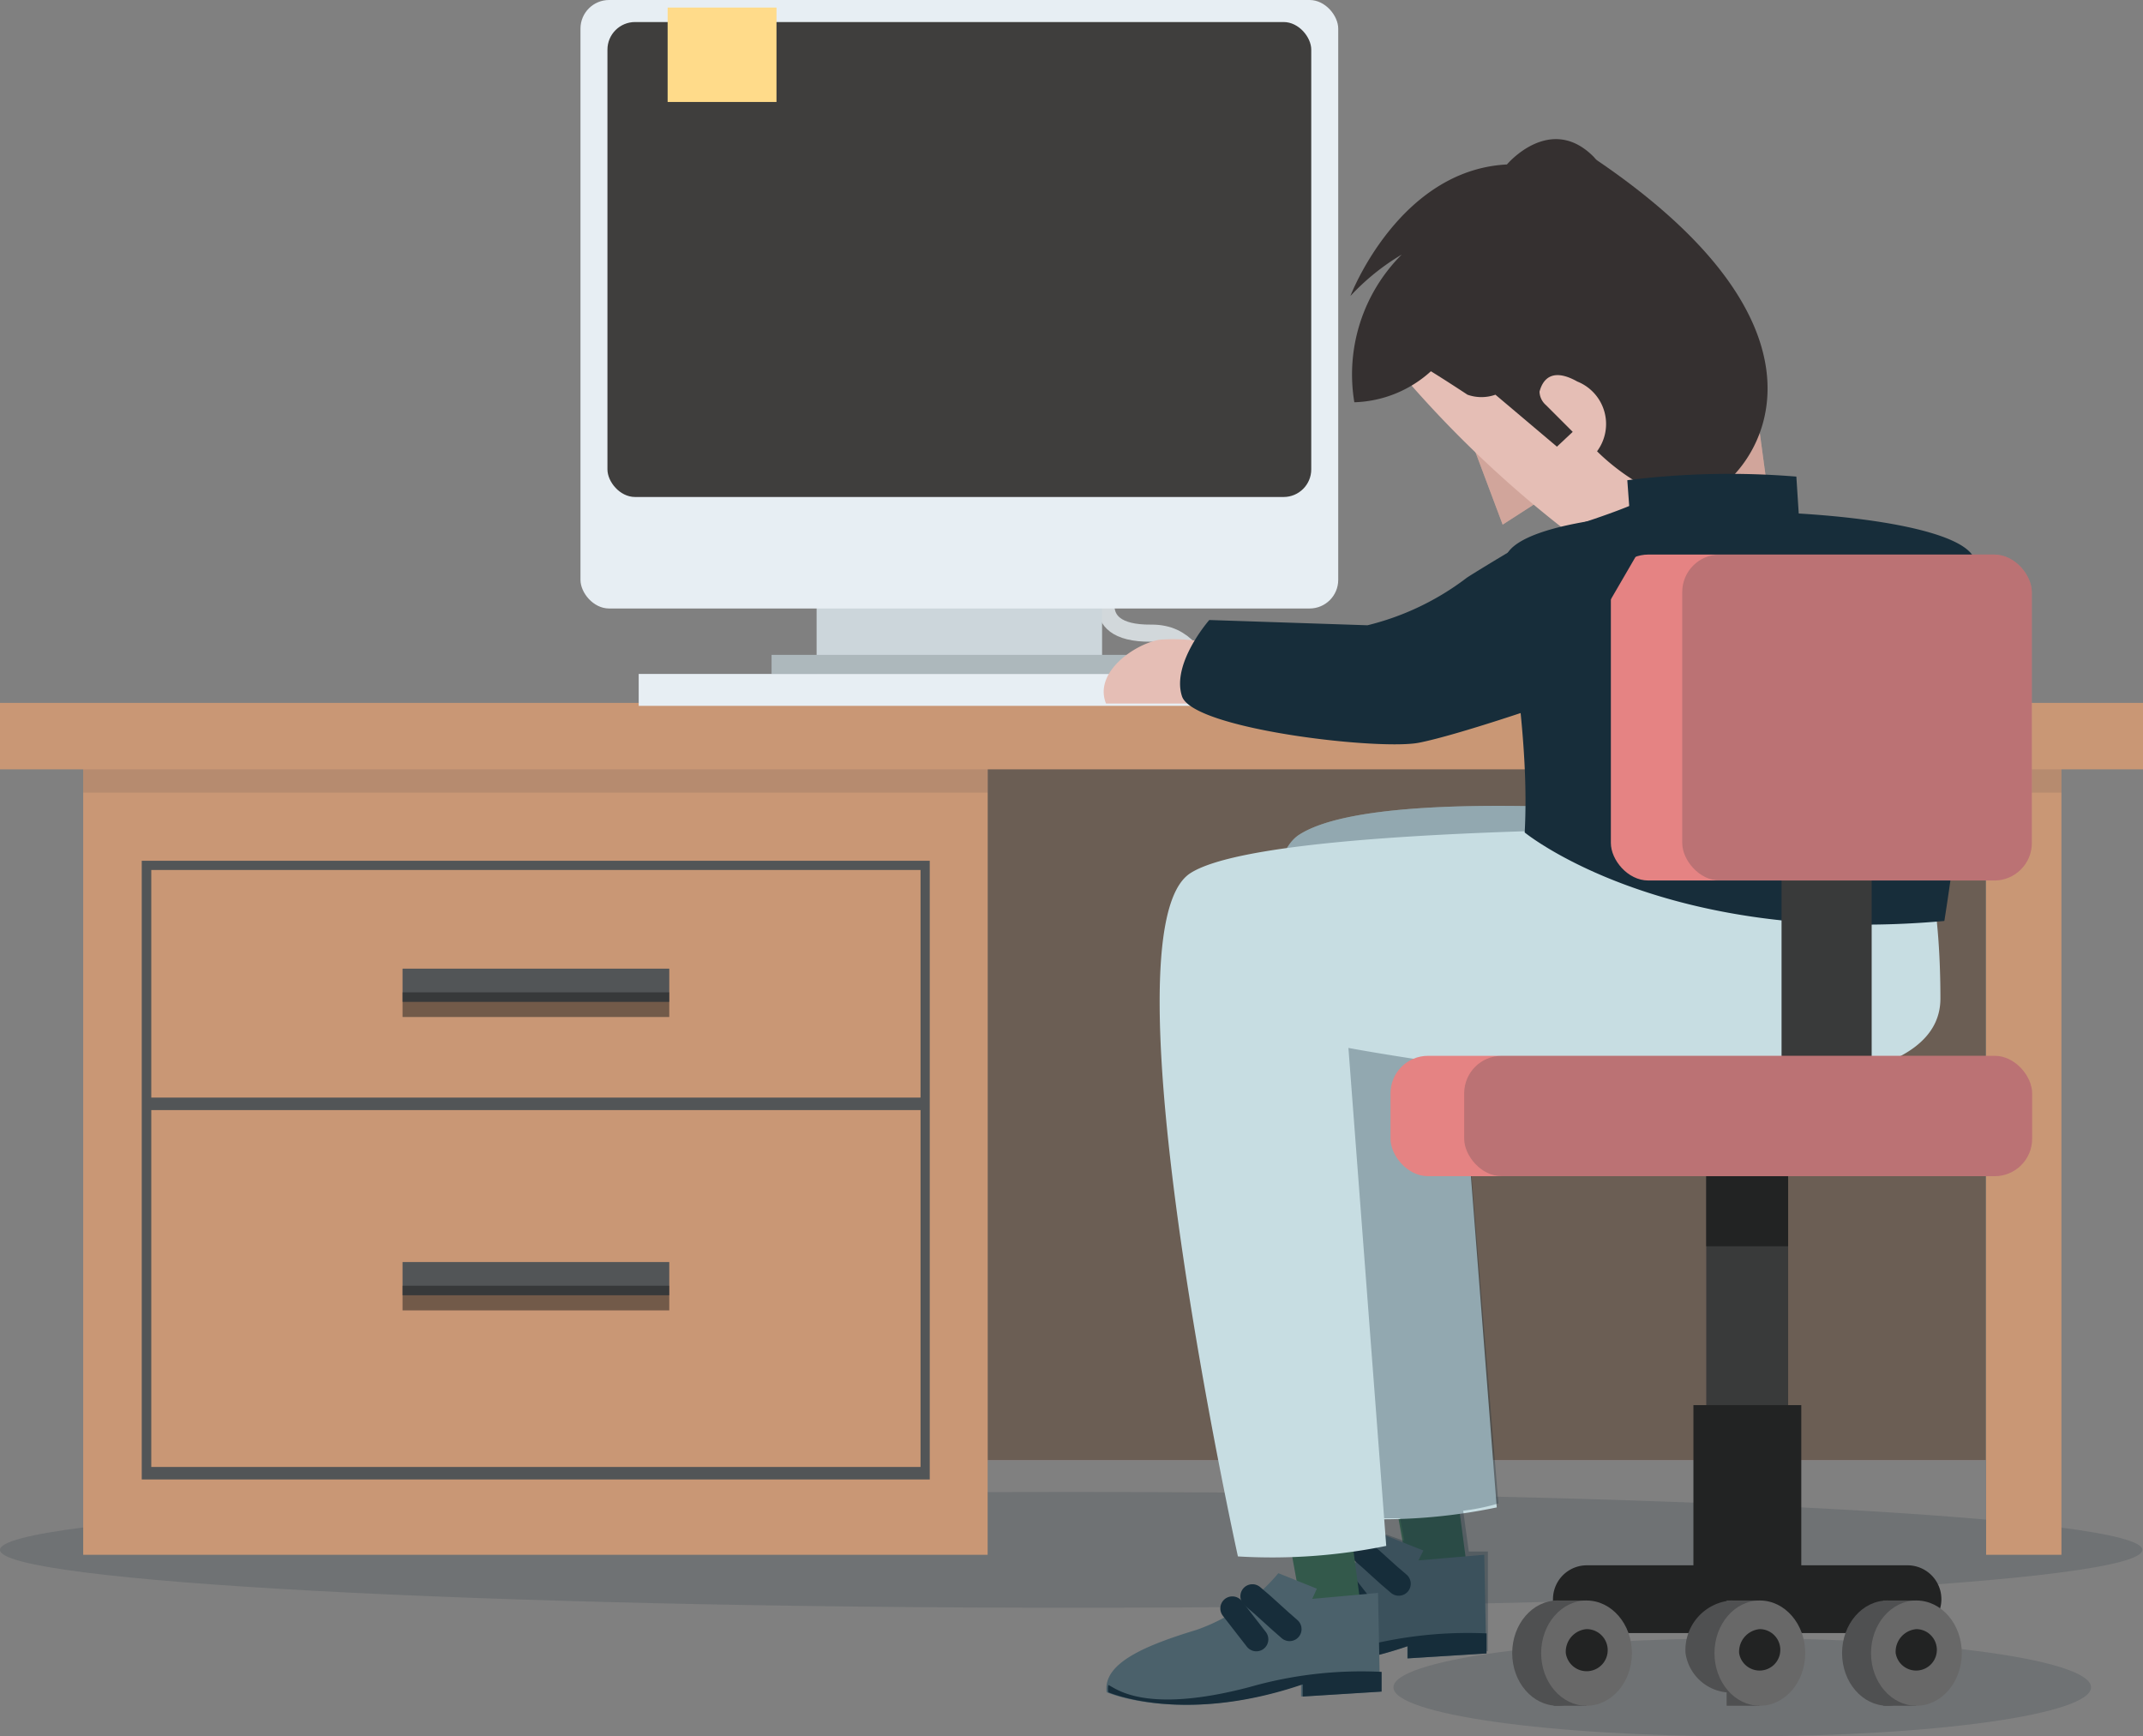 <svg xmlns="http://www.w3.org/2000/svg" viewBox="0 0 65.16 52.79"><rect x="0" y="0" width="65.16" height="52.79" fill="#808080" stroke="none"/><defs><style>.cls-1,.cls-3,.cls-6{fill:#0e2735;}.cls-1{opacity:0.15;}.cls-2{fill:#c99775;}.cls-3,.cls-5{opacity:0.5;}.cls-4{fill:#525557;}.cls-5{fill:#1c1e1f;}.cls-12,.cls-6{opacity:0.1;}.cls-21,.cls-7{fill:none;}.cls-7{stroke:#d2d8db;stroke-miterlimit:10;stroke-width:0.52px;}.cls-8{fill:#ccd6db;}.cls-9{fill:#e7eef3;}.cls-10{fill:#3f3e3d;}.cls-11{fill:#adb8bc;}.cls-13{fill:#ffdb8a;}.cls-14{fill:#e5beb5;}.cls-15{fill:#b57f74;opacity:0.4;}.cls-16{fill:#353030;}.cls-17{fill:#33594b;}.cls-18{fill:#4b616b;}.cls-19,.cls-22,.cls-26{fill:#172d3a;}.cls-20{fill:#c7dde2;}.cls-21{stroke:#172d3a;stroke-linecap:round;stroke-linejoin:round;stroke-width:0.73px;}.cls-22{opacity:0.3;}.cls-23{fill:#393a3a;}.cls-24{fill:#222323;}.cls-25{fill:#e58383;}.cls-26{opacity:0.2;}.cls-27{fill:#4f5051;}.cls-28{fill:#686868;}</style></defs><title>Ativo 106</title><g id="Camada_2" data-name="Camada 2"><g id="Camada_1-2" data-name="Camada 1"><path class="cls-1" d="M65.14,47.12c0,1-14.58,1.76-32.57,1.76S0,48.09,0,47.12s14.58-1.76,32.56-1.76S65.14,46.14,65.14,47.12Z"/><rect class="cls-2" x="30.03" y="23.29" width="30.35" height="21.1"/><rect class="cls-3" x="30.03" y="23.29" width="30.35" height="21.1"/><polygon class="cls-2" points="2.53 22.92 2.53 47.27 30.03 47.27 30.03 23.29 60.39 23.29 60.39 47.27 62.68 47.27 62.68 22.92 2.53 22.92"/><rect class="cls-2" x="2.58" y="24.79" width="27.1" height="21.73"/><rect class="cls-4" x="4.31" y="26.17" width="23.96" height="18.81"/><rect class="cls-2" x="4.6" y="33.75" width="23.39" height="10.85"/><rect class="cls-2" x="4.6" y="26.45" width="23.39" height="6.92"/><rect class="cls-4" x="12.24" y="29.45" width="8.11" height="1.01"/><rect class="cls-5" x="12.24" y="30.17" width="8.11" height="0.75"/><rect class="cls-4" x="12.24" y="38.37" width="8.11" height="1.01"/><rect class="cls-5" x="12.24" y="39.09" width="8.11" height="0.75"/><polygon class="cls-6" points="62.68 22.85 62.68 24.1 60.39 24.1 60.39 23.29 30.03 23.29 30.03 24.1 2.53 24.1 2.53 22.85 62.68 22.85"/><rect class="cls-2" y="21.37" width="65.16" height="2.02"/><path class="cls-7" d="M33.88,17.58S32.83,19.27,35,19.25s1.16,3.3,5.1,1.73"/><rect class="cls-8" x="24.83" y="17.31" width="8.68" height="3.18"/><rect class="cls-9" x="17.65" width="23.04" height="18.5" rx="0.87"/><rect class="cls-10" x="18.47" y="0.67" width="21.4" height="14.44" rx="0.84"/><rect class="cls-11" x="23.46" y="19.91" width="11.35" height="0.58"/><rect class="cls-9" x="19.42" y="20.49" width="19.66" height="0.97"/><rect class="cls-9" x="39.67" y="20.67" width="2.75" height="0.75"/><path class="cls-9" d="M42.42,20.7c0-.42-.62-.76-1.38-.76s-1.37.34-1.37.76.61.75,1.37.75S42.42,21.11,42.42,20.7Z"/><rect class="cls-13" x="20.3" y="0.23" width="3.31" height="2.87"/><path class="cls-14" d="M37.25,19.67a5.41,5.41,0,0,0-2-.22c-.77.14-2,1-1.62,1.94v0h3.49Z"/><rect class="cls-14" x="50.32" y="13.16" width="3.37" height="2.93" transform="translate(-1.49 7.1) rotate(-7.7)"/><rect class="cls-15" x="50.32" y="13.16" width="3.37" height="2.93" transform="translate(-1.49 7.1) rotate(-7.7)"/><polygon class="cls-14" points="47.04 15.08 44.56 12.94 45.69 15.95 47.04 15.08"/><polygon class="cls-15" points="47.04 15.08 44.56 12.94 45.69 15.95 47.04 15.08"/><path class="cls-14" d="M45.1,7.53c2.07-1.55,3.22-.47,3.22-.47a13,13,0,0,1,1.86,1.45c-.07-.36,2.64,2.81,2.71,3A4.78,4.78,0,0,1,52,15.06a3.47,3.47,0,0,1-4.48,1,34.05,34.05,0,0,1-4.76-4.52S41.69,10.1,45.1,7.53Z"/><path class="cls-16" d="M43.26,11.14c.42-.49.92-1.39,1.33-1.89l.36.31A27.42,27.42,0,0,0,47,11.47a.56.56,0,0,0,0,.84l.82.82-.48.45L45.47,12a1.27,1.27,0,0,1-.85,0S43.65,11.36,43.26,11.14Z"/><path class="cls-16" d="M47.12,7.37a.09.09,0,0,0,0,.09c0,.32.29,1.57-1.88,3.27l-1-.37a3.62,3.62,0,0,1-3.06,1.87,5.15,5.15,0,0,1,1.44-4.49A7,7,0,0,0,41.06,9S42.52,5.17,45.82,5c0,0,1.31-1.56,2.63-.24C49.43,5.78,47.12,7.37,47.12,7.37Z"/><path class="cls-16" d="M46.77,12.2s0-1.27,1.19-.6a1.39,1.39,0,0,1,.6,2.12S50.77,16,52.33,14.8s3.38-5.12-3.88-10l-4.08,4Z"/><polygon class="cls-17" points="44.16 44.3 44.73 48.6 43.07 49.18 42.23 44.57 44.16 44.3"/><path class="cls-18" d="M42.09,46.67a5.55,5.55,0,0,1-2.48,1.71c-1.5.47-2.86,1-2.73,1.91,0,0,2.28,1,5.91-.24v.37l2.4-.15-.06-3-2,.17.15-.3Z"/><path class="cls-19" d="M41.2,50.12c-3.26.87-4.11,0-4.31-.06a.6.6,0,0,0,0,.23s2.28,1,5.91-.24v.37l2.4-.15v-.61A12.68,12.68,0,0,0,41.2,50.12Z"/><path class="cls-20" d="M54.64,25.06s-12.4-1.45-15.14.32S41,46.16,41,46.16a17.08,17.08,0,0,0,4.51-.33L44.33,30.7s11.11,2.9,11.27-.81S54.64,25.06,54.64,25.06Z"/><path class="cls-21" d="M41.4,47.15c.4.34.73.67,1.13,1"/><path class="cls-21" d="M40.74,48c.27.33.47.6.73.93"/><path class="cls-22" d="M54.64,25.06s-12.4-1.45-15.14.32S41,46.16,41,46.16s.68,0,1.57,0l.13.69-.56-.2a5.91,5.91,0,0,1-1.15,1,4.59,4.59,0,0,1-1.33.66c-1.5.47-2.86,1-2.73,1.91,0,0,2.28,1,5.91-.24v.37l2.4-.15v-.61h0l0-2.42-.58,0-.17-1.24a6.52,6.52,0,0,0,1.07-.22L44.33,30.7s11.11,2.9,11.27-.81S54.64,25.06,54.64,25.06Z"/><polygon class="cls-17" points="40.93 45.46 41.5 49.77 39.84 50.34 39 45.73 40.93 45.46"/><path class="cls-18" d="M38.87,47.83a5.69,5.69,0,0,1-2.48,1.72c-1.51.46-2.87,1-2.74,1.9,0,0,2.28,1,5.91-.24v.37l2.4-.15-.06-3-2,.18.14-.31Z"/><path class="cls-19" d="M38,51.29c-3.26.86-4.11,0-4.3-.06a.55.55,0,0,0,0,.22s2.28,1,5.91-.24v.37l2.4-.15v-.6A12.36,12.36,0,0,0,38,51.29Z"/><path class="cls-20" d="M58.29,25.23s-19.36-.46-22.1,1.32,1.45,20.77,1.45,20.77A17.37,17.37,0,0,0,42.15,47L41,31.86S59,35.25,59,30.36C59,26.66,58.29,25.23,58.29,25.23Z"/><path class="cls-21" d="M38.08,48.53c.4.33.73.66,1.13,1"/><path class="cls-21" d="M37.47,48.9l.73.94"/><path class="cls-19" d="M46.36,25.31S50.58,28.77,59.12,28a77.21,77.21,0,0,0,.94-10.86c0-2-14.46-2.24-14.31,0C45.93,19.72,46.51,22.46,46.36,25.31Z"/><path class="cls-1" d="M63.58,51.3c0,.82-4.75,1.49-10.6,1.49s-10.61-.67-10.61-1.49S47.12,49.81,53,49.81,63.58,50.48,63.58,51.3Z"/><rect class="cls-23" x="51.88" y="34.38" width="2.49" height="12.75"/><rect class="cls-24" x="51.49" y="42.72" width="3.28" height="6.25"/><path class="cls-24" d="M58,47.59H48.25a1,1,0,0,0,0,2.06H58a1,1,0,0,0,0-2.06Z"/><rect class="cls-24" x="51.88" y="34.38" width="2.49" height="3.51"/><rect class="cls-23" x="54.17" y="23.72" width="2.74" height="9.91"/><rect class="cls-25" x="42.28" y="32.1" width="19.51" height="3.66" rx="1.14"/><rect class="cls-25" x="48.98" y="16.86" width="12.8" height="9.91" rx="1.14"/><rect class="cls-26" x="44.52" y="32.1" width="17.27" height="3.66" rx="1.14"/><rect class="cls-26" x="51.15" y="16.86" width="10.63" height="9.91" rx="1.14"/><ellipse class="cls-27" cx="47.36" cy="50.26" rx="1.38" ry="1.6"/><rect class="cls-27" x="47.24" y="48.66" width="1" height="3.2"/><ellipse class="cls-28" cx="48.24" cy="50.26" rx="1.38" ry="1.6"/><path class="cls-24" d="M47.61,50.26a.64.64,0,1,0,.63-.73A.69.69,0,0,0,47.61,50.26Z"/><path class="cls-27" d="M51.25,50.26a1.4,1.4,0,1,0,1.38-1.6A1.51,1.51,0,0,0,51.25,50.26Z"/><rect class="cls-27" x="52.5" y="48.66" width="1" height="3.2"/><ellipse class="cls-28" cx="53.51" cy="50.26" rx="1.38" ry="1.6"/><path class="cls-24" d="M52.88,50.26a.63.63,0,1,0,.63-.73A.69.69,0,0,0,52.88,50.26Z"/><ellipse class="cls-27" cx="57.39" cy="50.26" rx="1.38" ry="1.6"/><rect class="cls-27" x="57.26" y="48.66" width="1" height="3.2"/><ellipse class="cls-28" cx="58.27" cy="50.26" rx="1.38" ry="1.6"/><path class="cls-24" d="M57.64,50.26a.63.63,0,1,0,.63-.73A.69.69,0,0,0,57.64,50.26Z"/><path class="cls-19" d="M49.64,16.78l-.16-2.18a25,25,0,0,1,5.14-.11l.11,1.71Z"/><path class="cls-19" d="M49.93,14.57s2.71,0-3.3,1.79c-.07,0-2,1.17-2.05,1.22a8.18,8.18,0,0,1-3,1.43l-4.81-.16s-1.16,1.32-.83,2.32,6,1.65,7.21,1.41,4-1.21,4-1.21l3.08-5.3Z"/></g></g></svg>